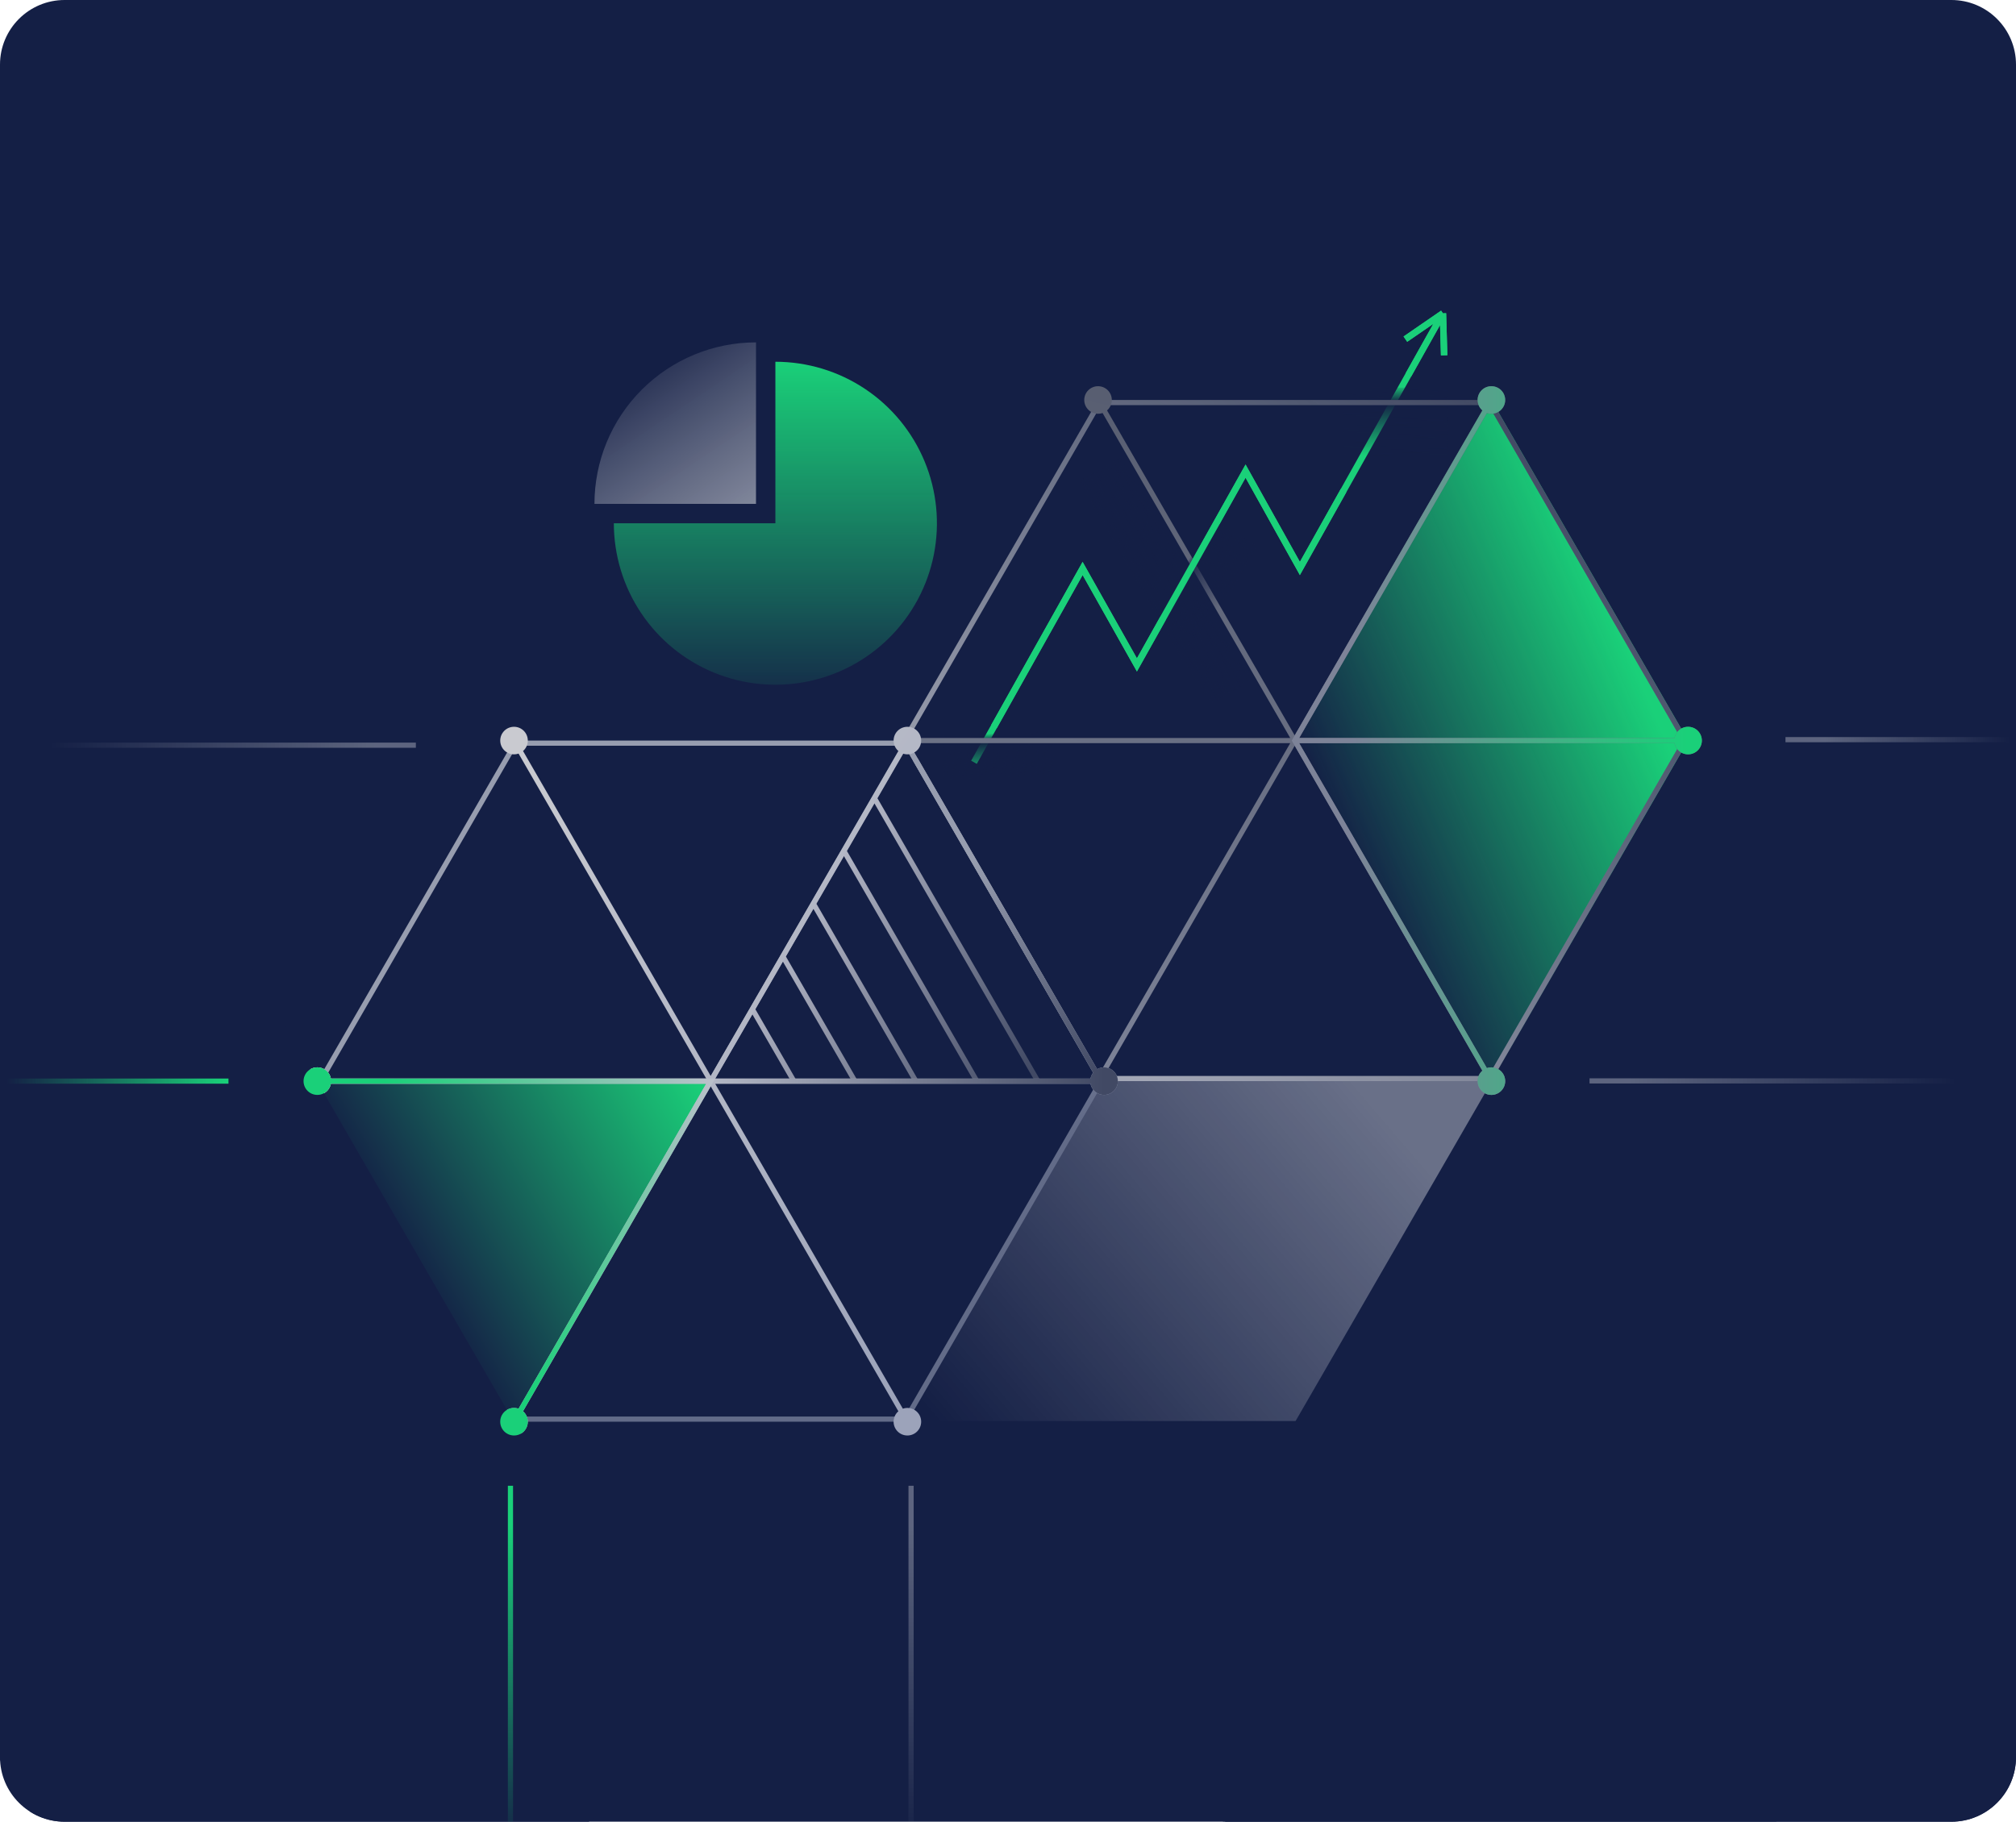 <svg width="312" height="282" viewBox="0 0 312 282" fill="none" xmlns="http://www.w3.org/2000/svg">
<g clip-path="url(#clip0_905_20076)">
<path d="M0 10C0 4.477 4.477 0 10 0H302C307.523 0 312 4.477 312 10V272C312 277.523 307.523 282 302 282H10C4.477 282 0 277.523 0 272V10Z" fill="#141F45"/>
<path d="M95 81C95 85.945 96.466 90.778 99.213 94.889C101.96 99.001 105.865 102.205 110.433 104.097C115.001 105.989 120.028 106.484 124.877 105.52C129.727 104.555 134.181 102.174 137.678 98.678C141.174 95.181 143.555 90.727 144.52 85.877C145.484 81.028 144.989 76.001 143.097 71.433C141.205 66.865 138 62.96 133.889 60.213C129.778 57.466 124.945 56 120 56L120 81L95 81Z" fill="url(#paint0_linear_905_20076)"/>
<path opacity="0.5" d="M159.149 252H279.263L230.394 166.943H170.573L139.989 219.694L159.149 252Z" fill="url(#paint1_linear_905_20076)"/>
<rect x="170.945" y="271.18" width="189" height="129.574" transform="rotate(-60 170.945 271.18)" fill="#141F45"/>
<g filter="url(#filter0_f_905_20076)">
<rect x="171.223" y="271.547" width="189" height="95.006" transform="rotate(-60 171.223 271.547)" fill="#141F45"/>
</g>
<g filter="url(#filter1_f_905_20076)">
<rect x="128" y="220" width="189" height="46" fill="#141F45"/>
</g>
<rect x="127.648" y="220" width="189" height="46" fill="#141F45"/>
<path d="M223.31 48.5L217.985 58.001L201.172 88L192.766 72.929L175.952 102.929L167.548 88L150.734 118M223.31 48.5L223.499 55M223.31 48.5L217.499 52.5" stroke="#1AD079"/>
<rect x="208" y="60" width="16" height="11" fill="url(#paint2_linear_905_20076)"/>
<rect x="174.793" y="70" width="40" height="9" transform="rotate(60 174.793 70)" fill="url(#paint3_linear_905_20076)"/>
<rect x="146" y="113" width="17" height="9" fill="url(#paint4_linear_905_20076)"/>
<path d="M200.373 114.639L230.811 61.918L261.25 114.639L230.811 167.36L200.373 114.639Z" fill="url(#paint5_linear_905_20076)"/>
<path d="M160.618 167.362L135.335 123.569M151.181 167.362L130.611 131.734M141.743 167.362L125.888 139.899M132.306 167.362L121.164 148.064M122.868 167.362L116.441 156.229M110 167.362L116.441 156.229M140.5 114.641L135.335 123.569M116.441 156.229L121.164 148.064M121.164 148.064L125.888 139.899M125.888 139.899L130.611 131.734M130.611 131.734L135.335 123.569" stroke="url(#paint6_linear_905_20076)" stroke-width="0.8"/>
<path d="M230.581 62.318L260.788 114.639L230.581 166.96L170.165 166.96L139.958 114.639L170.165 62.318L230.581 62.318Z" stroke="url(#paint7_linear_905_20076)" stroke-width="0.8"/>
<path d="M230.581 62.318L260.788 114.639L230.581 166.96L170.165 166.96L139.958 114.639L170.165 62.318L230.581 62.318Z" stroke="url(#paint8_linear_905_20076)" stroke-opacity="0.2" stroke-width="0.8"/>
<path d="M140.198 115.041L170.405 167.362L140.198 219.683L79.782 219.683L49.575 167.362L79.782 115.041L140.198 115.041Z" stroke="url(#paint9_linear_905_20076)" stroke-width="0.8"/>
<path d="M169.934 59.785C168.756 59.785 167.801 60.74 167.801 61.918C167.801 63.096 168.756 64.051 169.934 64.051C171.113 64.051 172.068 63.096 172.068 61.918C172.068 60.74 171.113 59.785 169.934 59.785ZM230.811 165.227C229.633 165.227 228.678 166.182 228.678 167.36C228.678 168.538 229.633 169.494 230.811 169.494C231.99 169.494 232.945 168.538 232.945 167.36C232.945 166.182 231.99 165.227 230.811 165.227ZM261.25 112.506C260.072 112.506 259.117 113.461 259.117 114.639C259.117 115.817 260.072 116.772 261.25 116.772C262.428 116.772 263.383 115.817 263.383 114.639C263.383 113.461 262.428 112.506 261.25 112.506ZM230.811 59.785C229.633 59.785 228.678 60.74 228.678 61.918C228.678 63.096 229.633 64.051 230.811 64.051C231.99 64.051 232.945 63.096 232.945 61.918C232.945 60.74 231.99 59.785 230.811 59.785ZM169.588 62.118L200.026 114.839L200.719 114.439L170.281 61.718L169.588 62.118ZM200.026 114.839L230.465 167.56L231.158 167.16L200.719 114.439L200.026 114.839ZM139.496 115.039L200.373 115.039L200.373 114.239L139.496 114.239L139.496 115.039ZM200.373 115.039L261.25 115.039L261.25 114.239L200.373 114.239L200.373 115.039ZM170.281 167.56L200.719 114.839L200.026 114.439L169.588 167.16L170.281 167.56ZM200.719 114.839L231.158 62.118L230.465 61.718L200.026 114.439L200.719 114.839Z" fill="url(#paint10_linear_905_20076)"/>
<path d="M110.555 167.359L80.116 220.08L57.1 265.236L-10.171 265.236L-10.171 167.359L49.678 167.359L110.555 167.359Z" fill="#141F45"/>
<path d="M109.988 167.359L79.55 220.08L56.534 265.236L-10.737 265.236L-10.737 167.359L49.111 167.359L109.988 167.359Z" fill="url(#paint11_linear_905_20076)"/>
<path d="M79.552 112.507C78.373 112.507 77.418 113.462 77.418 114.641C77.418 115.819 78.373 116.774 79.552 116.774C80.73 116.774 81.685 115.819 81.685 114.641C81.685 113.462 80.73 112.507 79.552 112.507ZM140.429 217.95C139.25 217.95 138.295 218.905 138.295 220.083C138.295 221.261 139.25 222.216 140.429 222.216C141.607 222.216 142.562 221.261 142.562 220.083C142.562 218.905 141.607 217.95 140.429 217.95ZM49.113 165.228C47.935 165.228 46.98 166.184 46.98 167.362C46.98 168.54 47.935 169.495 49.113 169.495C50.291 169.495 51.246 168.54 51.246 167.362C51.246 166.184 50.291 165.228 49.113 165.228ZM170.867 165.228C169.689 165.228 168.734 166.184 168.734 167.362C168.734 168.54 169.689 169.495 170.867 169.495C172.045 169.495 173.001 168.54 173.001 167.362C173.001 166.184 172.045 165.228 170.867 165.228ZM79.552 217.95C78.373 217.95 77.418 218.905 77.418 220.083C77.418 221.261 78.373 222.216 79.552 222.216C80.73 222.216 81.685 221.261 81.685 220.083C81.685 218.905 80.73 217.95 79.552 217.95ZM140.429 112.507C139.25 112.507 138.295 113.462 138.295 114.641C138.295 115.819 139.25 116.774 140.429 116.774C141.607 116.774 142.562 115.819 142.562 114.641C142.562 113.462 141.607 112.507 140.429 112.507ZM79.205 114.841L109.644 167.562L110.336 167.162L79.898 114.441L79.205 114.841ZM109.644 167.562L140.082 220.283L140.775 219.883L110.336 167.162L109.644 167.562ZM49.113 167.762L109.99 167.762L109.99 166.962L49.113 166.962L49.113 167.762ZM109.99 167.762L170.867 167.762L170.867 166.962L109.99 166.962L109.99 167.762ZM79.898 220.283L110.336 167.562L109.644 167.162L79.205 219.883L79.898 220.283ZM110.336 167.562L140.775 114.841L140.082 114.441L109.644 167.162L110.336 167.562Z" fill="url(#paint12_linear_905_20076)"/>
<path d="M170.406 167.36L141.62 117.5" stroke="url(#paint13_linear_905_20076)" stroke-width="0.8"/>
<path d="M49.113 165.226C47.935 165.226 46.98 166.181 46.98 167.359C46.98 168.538 47.935 169.493 49.113 169.493C50.291 169.493 51.246 168.538 51.246 167.359C51.246 166.181 50.291 165.226 49.113 165.226ZM170.867 165.226C169.689 165.226 168.734 166.181 168.734 167.359C168.734 168.538 169.689 169.493 170.867 169.493C172.045 169.493 173.001 168.538 173.001 167.359C173.001 166.181 172.045 165.226 170.867 165.226ZM49.113 167.759L170.867 167.759L170.867 166.959L49.113 166.959L49.113 167.759Z" fill="url(#paint14_linear_905_20076)"/>
<rect width="189" height="95.006" transform="matrix(-0.5 -0.866 -0.866 0.5 109.211 271.547)" fill="#141F45"/>
<path d="M79.55 217.947C78.371 217.947 77.416 218.902 77.416 220.08C77.416 221.259 78.371 222.214 79.55 222.214C80.728 222.214 81.683 221.259 81.683 220.08C81.683 218.902 80.728 217.947 79.55 217.947ZM109.988 167.359L110.335 167.559L110.681 166.959L109.988 166.959L109.988 167.359ZM49.111 165.226C47.933 165.226 46.978 166.181 46.978 167.359C46.978 168.538 47.933 169.493 49.111 169.493C50.289 169.493 51.245 168.538 51.245 167.359C51.245 166.181 50.289 165.226 49.111 165.226ZM79.896 220.28L110.335 167.559L109.642 167.159L79.203 219.88L79.896 220.28ZM49.111 167.759L109.988 167.759L109.988 166.959L49.111 166.959L49.111 167.759Z" fill="url(#paint15_linear_905_20076)"/>
<path d="M200.373 114.639L200.026 114.439L199.911 114.639L200.026 114.839L200.373 114.639ZM230.811 59.785C229.633 59.785 228.678 60.74 228.678 61.918C228.678 63.096 229.633 64.051 230.811 64.051C231.99 64.051 232.945 63.096 232.945 61.918C232.945 60.74 231.99 59.785 230.811 59.785ZM261.25 112.506C260.072 112.506 259.117 113.461 259.117 114.639C259.117 115.817 260.072 116.772 261.25 116.772C262.428 116.772 263.383 115.817 263.383 114.639C263.383 113.461 262.428 112.506 261.25 112.506ZM230.811 165.227C229.633 165.227 228.678 166.182 228.678 167.36C228.678 168.538 229.633 169.494 230.811 169.494C231.99 169.494 232.945 168.538 232.945 167.36C232.945 166.182 231.99 165.227 230.811 165.227ZM200.719 114.839L231.158 62.118L230.465 61.718L200.026 114.439L200.719 114.839ZM200.373 115.039L261.25 115.039L261.25 114.239L200.373 114.239L200.373 115.039ZM200.026 114.839L230.465 167.56L231.158 167.16L200.719 114.439L200.026 114.839Z" fill="url(#paint16_linear_905_20076)"/>
<rect x="178.961" y="95.121" width="17" height="8.202" transform="rotate(-60 178.961 95.121)" fill="url(#paint17_linear_905_20076)" fill-opacity="0.8"/>
<path d="M217.985 58.001L223.31 48.5M223.31 48.5L223.499 55M223.31 48.5L217.499 52.5M207.93 75.941L201.172 88L192.765 72.929L175.952 102.929L167.546 88L153.816 112.5" stroke="#1AD079"/>
<path d="M92 78C92 71.37 94.634 65.011 99.322 60.322C104.011 55.634 110.37 53 117 53V78L92 78Z" fill="url(#paint18_linear_905_20076)"/>
<path d="M246 167.324H316" stroke="url(#paint19_linear_905_20076)" stroke-width="0.8"/>
<path d="M276.324 114.5H346.324" stroke="url(#paint20_linear_905_20076)" stroke-width="0.8"/>
<path d="M79 230L79 300" stroke="url(#paint21_linear_905_20076)" stroke-width="0.8"/>
<path d="M141 230L141 300" stroke="url(#paint22_linear_905_20076)" stroke-width="0.8"/>
<path d="M35.359 167.359H-34.641" stroke="url(#paint23_linear_905_20076)" stroke-width="0.8"/>
<path d="M64.359 115.359H-5.641" stroke="url(#paint24_linear_905_20076)" stroke-width="0.8"/>
</g>
<defs>
<filter id="filter0_f_905_20076" x="141.223" y="77.867" width="236.777" height="271.184" filterUnits="userSpaceOnUse" color-interpolation-filters="sRGB">
<feFlood flood-opacity="0" result="BackgroundImageFix"/>
<feBlend mode="normal" in="SourceGraphic" in2="BackgroundImageFix" result="shape"/>
<feGaussianBlur stdDeviation="15" result="effect1_foregroundBlur_905_20076"/>
</filter>
<filter id="filter1_f_905_20076" x="100" y="192" width="245" height="102" filterUnits="userSpaceOnUse" color-interpolation-filters="sRGB">
<feFlood flood-opacity="0" result="BackgroundImageFix"/>
<feBlend mode="normal" in="SourceGraphic" in2="BackgroundImageFix" result="shape"/>
<feGaussianBlur stdDeviation="14" result="effect1_foregroundBlur_905_20076"/>
</filter>
<linearGradient id="paint0_linear_905_20076" x1="120" y1="56" x2="120" y2="111.568" gradientUnits="userSpaceOnUse">
<stop stop-color="#1AD079"/>
<stop offset="1" stop-color="#1AD079" stop-opacity="0"/>
</linearGradient>
<linearGradient id="paint1_linear_905_20076" x1="210.148" y1="168.5" x2="147.148" y2="222.5" gradientUnits="userSpaceOnUse">
<stop stop-color="white" stop-opacity="0.72"/>
<stop offset="1" stop-color="white" stop-opacity="0"/>
</linearGradient>
<linearGradient id="paint2_linear_905_20076" x1="217" y1="56.333" x2="217.065" y2="70.488" gradientUnits="userSpaceOnUse">
<stop offset="0.231" stop-color="#141F45" stop-opacity="0"/>
<stop offset="0.424" stop-color="#141F45"/>
<stop offset="1" stop-color="#141F45" stop-opacity="0"/>
</linearGradient>
<linearGradient id="paint3_linear_905_20076" x1="194.793" y1="70" x2="195.528" y2="79.971" gradientUnits="userSpaceOnUse">
<stop stop-color="#141F45"/>
<stop offset="1" stop-color="#141F45" stop-opacity="0"/>
</linearGradient>
<linearGradient id="paint4_linear_905_20076" x1="154.5" y1="113.5" x2="154.853" y2="121.985" gradientUnits="userSpaceOnUse">
<stop stop-color="#141F45" stop-opacity="0"/>
<stop offset="0.139" stop-color="#141F45"/>
<stop offset="0.813" stop-color="#141F45" stop-opacity="0"/>
</linearGradient>
<linearGradient id="paint5_linear_905_20076" x1="200.371" y1="114.639" x2="248.929" y2="93.894" gradientUnits="userSpaceOnUse">
<stop stop-color="#1AD079" stop-opacity="0"/>
<stop offset="1" stop-color="#1AD079"/>
</linearGradient>
<linearGradient id="paint6_linear_905_20076" x1="121.5" y1="144.502" x2="158.5" y2="168.002" gradientUnits="userSpaceOnUse">
<stop stop-color="#B4B7C6"/>
<stop offset="1" stop-color="#414964"/>
</linearGradient>
<linearGradient id="paint7_linear_905_20076" x1="256.344" y1="76.132" x2="177.442" y2="167.359" gradientUnits="userSpaceOnUse">
<stop stop-color="#2C3552"/>
<stop offset="1" stop-color="#A3A7B6"/>
</linearGradient>
<linearGradient id="paint8_linear_905_20076" x1="249.5" y1="62" x2="194" y2="167" gradientUnits="userSpaceOnUse">
<stop stop-color="white" stop-opacity="0.42"/>
<stop offset="1" stop-color="white" stop-opacity="0"/>
</linearGradient>
<linearGradient id="paint9_linear_905_20076" x1="153.934" y1="143.502" x2="167.434" y2="173.502" gradientUnits="userSpaceOnUse">
<stop stop-color="#979DAF"/>
<stop offset="1" stop-color="#626B88"/>
</linearGradient>
<linearGradient id="paint10_linear_905_20076" x1="231.648" y1="62" x2="207.648" y2="177.5" gradientUnits="userSpaceOnUse">
<stop stop-color="#545A6D"/>
<stop offset="1" stop-color="#7D8398"/>
</linearGradient>
<linearGradient id="paint11_linear_905_20076" x1="110.434" y1="170" x2="31.001" y2="216.298" gradientUnits="userSpaceOnUse">
<stop stop-color="#1AD079"/>
<stop offset="0.592" stop-color="#141F45"/>
<stop offset="1" stop-color="#141F45"/>
</linearGradient>
<linearGradient id="paint12_linear_905_20076" x1="78.934" y1="120.002" x2="163.934" y2="179.502" gradientUnits="userSpaceOnUse">
<stop stop-color="#C9CAD0"/>
<stop offset="1" stop-color="#9CA3BA"/>
</linearGradient>
<linearGradient id="paint13_linear_905_20076" x1="150.539" y1="133.5" x2="169.539" y2="167" gradientUnits="userSpaceOnUse">
<stop stop-color="#979DAF"/>
<stop offset="1" stop-color="#414964"/>
</linearGradient>
<linearGradient id="paint14_linear_905_20076" x1="170.867" y1="167.859" x2="110" y2="167" gradientUnits="userSpaceOnUse">
<stop stop-color="#414964"/>
<stop offset="1" stop-color="#B3B7C5"/>
</linearGradient>
<linearGradient id="paint15_linear_905_20076" x1="68.434" y1="186.5" x2="110.434" y2="167" gradientUnits="userSpaceOnUse">
<stop stop-color="#1AD079"/>
<stop offset="1" stop-color="#BCC0CB"/>
</linearGradient>
<linearGradient id="paint16_linear_905_20076" x1="261.25" y1="114.639" x2="209.089" y2="114.639" gradientUnits="userSpaceOnUse">
<stop stop-color="#1AD079"/>
<stop offset="1" stop-color="#7D8398"/>
</linearGradient>
<linearGradient id="paint17_linear_905_20076" x1="188.947" y1="95.174" x2="187.771" y2="103.368" gradientUnits="userSpaceOnUse">
<stop stop-color="#141F45" stop-opacity="0"/>
<stop offset="0.109" stop-color="#141F45"/>
<stop offset="1" stop-color="#141F45" stop-opacity="0"/>
</linearGradient>
<linearGradient id="paint18_linear_905_20076" x1="97.5" y1="53" x2="131" y2="103" gradientUnits="userSpaceOnUse">
<stop stop-color="#141F45"/>
<stop offset="1" stop-color="white" stop-opacity="0.77"/>
</linearGradient>
<linearGradient id="paint19_linear_905_20076" x1="302.714" y1="167.324" x2="252.044" y2="167.324" gradientUnits="userSpaceOnUse">
<stop stop-color="white" stop-opacity="0"/>
<stop offset="1" stop-color="white" stop-opacity="0.31"/>
</linearGradient>
<linearGradient id="paint20_linear_905_20076" x1="311" y1="114.5" x2="282.368" y2="114.5" gradientUnits="userSpaceOnUse">
<stop stop-color="white" stop-opacity="0"/>
<stop offset="1" stop-color="white" stop-opacity="0.31"/>
</linearGradient>
<linearGradient id="paint21_linear_905_20076" x1="79" y1="286.714" x2="79" y2="236.044" gradientUnits="userSpaceOnUse">
<stop stop-color="#1AD079" stop-opacity="0"/>
<stop offset="1" stop-color="#1AD079"/>
</linearGradient>
<linearGradient id="paint22_linear_905_20076" x1="141" y1="286.714" x2="141" y2="236.044" gradientUnits="userSpaceOnUse">
<stop stop-color="white" stop-opacity="0"/>
<stop offset="1" stop-color="white" stop-opacity="0.31"/>
</linearGradient>
<linearGradient id="paint23_linear_905_20076" x1="1" y1="167" x2="35" y2="167" gradientUnits="userSpaceOnUse">
<stop stop-color="#1AD079" stop-opacity="0"/>
<stop offset="1" stop-color="#1AD079"/>
</linearGradient>
<linearGradient id="paint24_linear_905_20076" x1="7.645" y1="115.359" x2="58.315" y2="115.359" gradientUnits="userSpaceOnUse">
<stop stop-color="white" stop-opacity="0"/>
<stop offset="1" stop-color="white" stop-opacity="0.31"/>
</linearGradient>
<clipPath id="clip0_905_20076">
<path d="M0 10C0 4.477 4.477 0 10 0H302C307.523 0 312 4.477 312 10V272C312 277.523 307.523 282 302 282H10C4.477 282 0 277.523 0 272V10Z" fill="white"/>
</clipPath>
</defs>
</svg>
